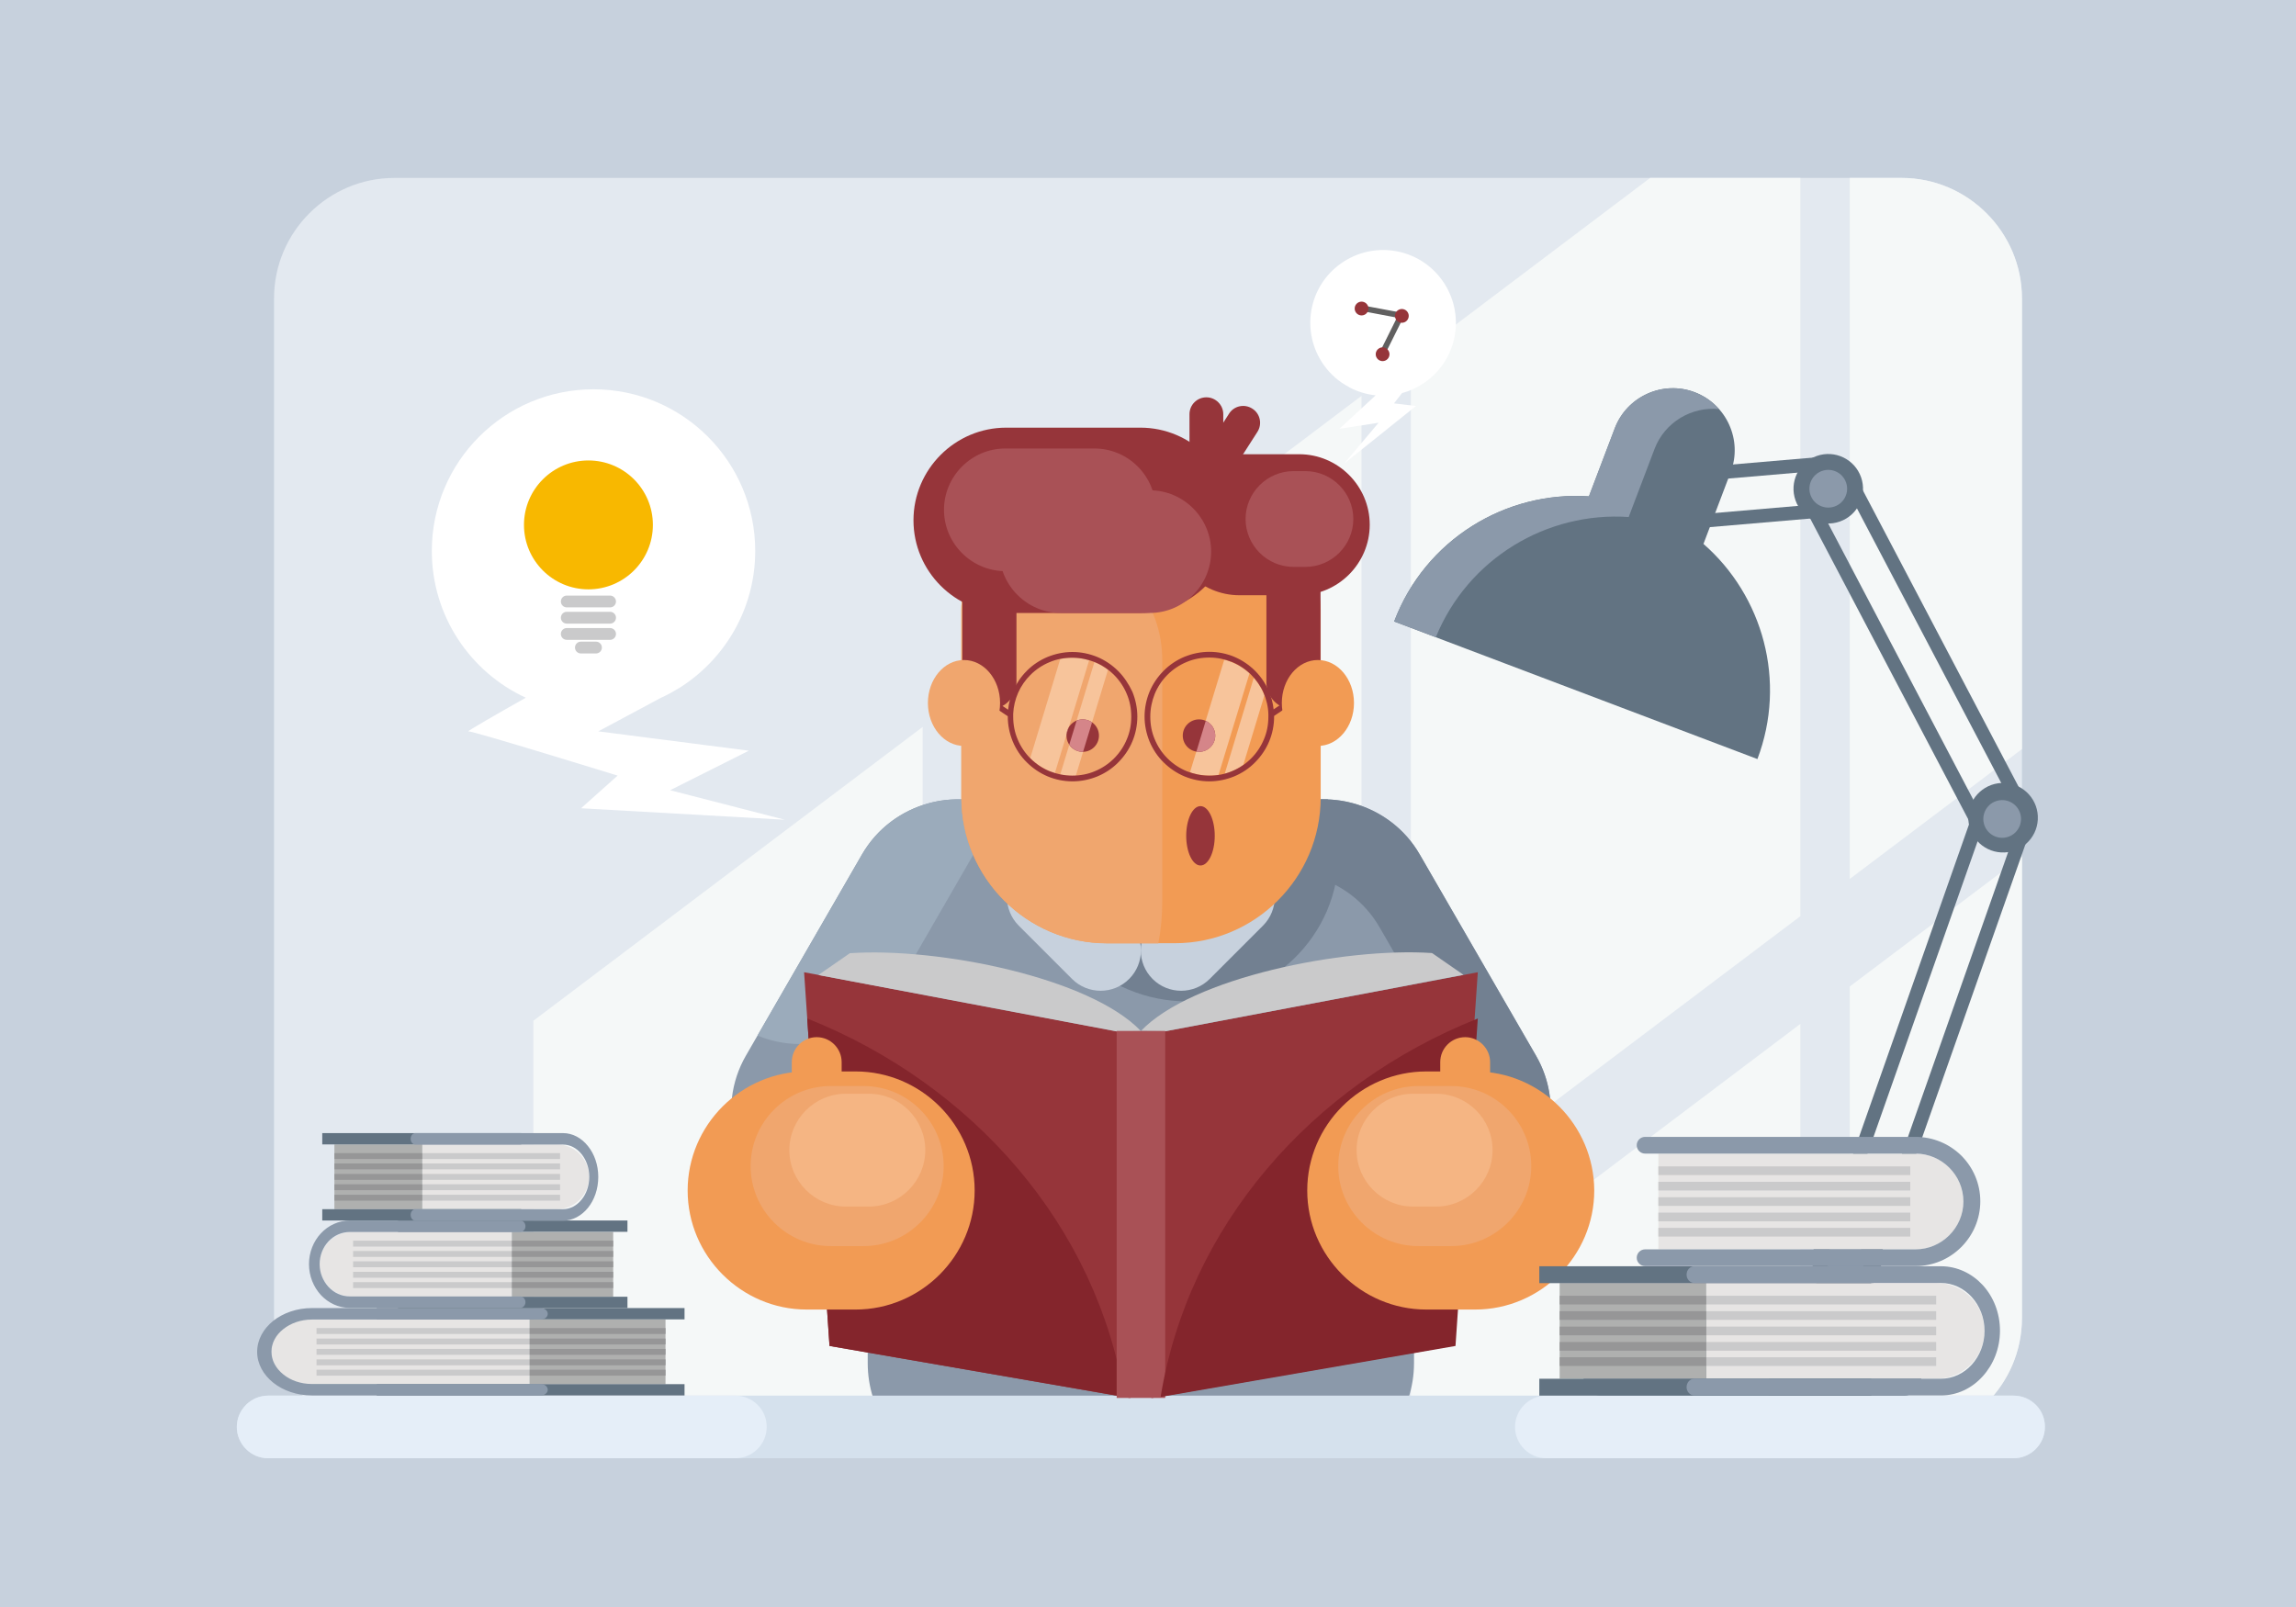 <?xml version="1.0" encoding="utf-8"?>
<!-- Generator: Adobe Illustrator 21.0.0, SVG Export Plug-In . SVG Version: 6.00 Build 0)  -->
<svg version="1.1" id="Layer_1" xmlns="http://www.w3.org/2000/svg" xmlns:xlink="http://www.w3.org/1999/xlink" x="0px" y="0px"
	 width="1400px" height="980px" viewBox="0 0 1400 980" style="enable-background:new 0 0 1400 980;" xml:space="preserve">
<style type="text/css">
	.st0{fill-rule:evenodd;clip-rule:evenodd;fill:#C7D1DD;}
	.st1{fill-rule:evenodd;clip-rule:evenodd;fill:#E3E9F0;}
	.st2{fill-rule:evenodd;clip-rule:evenodd;fill:#F5F8F8;}
	.st3{fill-rule:evenodd;clip-rule:evenodd;fill:#8B99AA;}
	.st4{fill-rule:evenodd;clip-rule:evenodd;fill:#728091;}
	.st5{fill-rule:evenodd;clip-rule:evenodd;fill:#9BABBB;}
	.st6{fill-rule:evenodd;clip-rule:evenodd;fill:#F29B54;}
	.st7{fill-rule:evenodd;clip-rule:evenodd;fill:#F0A66E;}
	.st8{fill-rule:evenodd;clip-rule:evenodd;fill:#F7C49B;}
	.st9{fill-rule:evenodd;clip-rule:evenodd;fill:#96353A;}
	.st10{fill-rule:evenodd;clip-rule:evenodd;fill:#D58589;}
	.st11{fill-rule:evenodd;clip-rule:evenodd;fill:#A95156;}
	.st12{fill-rule:evenodd;clip-rule:evenodd;fill:#D5E1ED;}
	.st13{fill-rule:evenodd;clip-rule:evenodd;fill:#E5EEF8;}
	.st14{fill-rule:evenodd;clip-rule:evenodd;fill:#E7E5E4;}
	.st15{fill-rule:evenodd;clip-rule:evenodd;fill:#AFB0AF;}
	.st16{fill-rule:evenodd;clip-rule:evenodd;fill:#627382;}
	.st17{fill-rule:evenodd;clip-rule:evenodd;fill:#CACACB;}
	.st18{fill-rule:evenodd;clip-rule:evenodd;fill:#969697;}
	.st19{fill-rule:evenodd;clip-rule:evenodd;fill:#FFFFFF;}
	.st20{fill-rule:evenodd;clip-rule:evenodd;fill:#F8B800;}
	.st21{fill-rule:evenodd;clip-rule:evenodd;fill:#84252C;}
	.st22{fill-rule:evenodd;clip-rule:evenodd;fill:#F5B583;}
	.st23{fill-rule:evenodd;clip-rule:evenodd;fill:#616060;}
</style>
<g>
	<rect y="0" class="st0" width="1400" height="980"/>
	<path class="st1" d="M1159.5,108.5h-919c-40.4,0-73.4,33-73.4,73.4v621.8c0,40.4,33,73.4,73.4,73.4h919c40.4,0,73.4-33,73.4-73.4
		V182C1232.9,141.6,1199.9,108.5,1159.5,108.5z"/>
	<polygon class="st2" points="830.2,877.2 830.2,826.4 762.9,877.2 	"/>
	<polygon class="st2" points="592.7,877.2 675.8,877.2 830.2,760.7 830.2,241.4 592.7,420.6 	"/>
	<polygon class="st2" points="325.2,877.2 562.6,877.2 562.6,443.3 325.2,622.5 	"/>
	<path class="st2" d="M1159.5,108.5h-31.6V536l105-79.2V182C1232.9,141.6,1199.9,108.5,1159.5,108.5z"/>
	<path class="st2" d="M1127.9,877.2h31.6c40.4,0,73.4-33,73.4-73.4V522.4l-105,79.2V877.2z"/>
	<polygon class="st2" points="860.3,877.2 1097.8,877.2 1097.8,624.4 860.3,803.6 	"/>
	<polygon class="st2" points="860.3,218.6 860.3,737.9 1097.8,558.7 1097.8,108.5 1006.2,108.5 	"/>
	<path class="st3" d="M865.7,521.1c-17.8-30.9-56.9-42.3-88.4-26.6H598.8c-38.3,0-69.7,31.4-69.7,69.7v267.1
		c0,14.6,4.5,28.1,12.3,39.4h308.5c7.7-11.2,12.3-24.8,12.3-39.4v-88.4c16.3,4,34.1,2,49.7-7c32.1-18.5,43.2-60,24.7-92.1
		L865.7,521.1z"/>
	<path class="st4" d="M865.7,521.1c-18.5-32.1-60-43.2-92.1-24.7v0c-19,11-30.6,29.9-33.1,50.3c2.7-2.1,5.5-4.1,8.6-5.9
		c32.1-18.5,73.6-7.4,92.1,24.7L912,688.2c7.6,13.1,10.2,27.8,8.5,41.8c25.4-20.5,32.9-57.2,16.1-86.2L865.7,521.1z"/>
	<path class="st4" d="M777.3,494.5H636.2c-2.6,8.3-4,17.2-4,26.3c0,49.6,41.2,89.9,92,89.9c50.8,0,92-40.2,92-89.9
		c0-11.8-2.3-23-6.5-33.3C798.8,487.1,787.6,489.3,777.3,494.5z"/>
	<path class="st3" d="M617.7,496.4L617.7,496.4c-32.1-18.5-73.6-7.4-92.1,24.7l-70.8,122.7c-18.5,32.1-7.4,73.6,24.7,92.1h0
		c32.1,18.5,73.6,7.4,92.1-24.7l70.8-122.7C660.9,556.4,649.8,515,617.7,496.4z"/>
	<path class="st5" d="M525.6,521.1l-63.7,110.4c30.8,12.9,67.3,1.1,84.4-28.5L610,492.6C579.3,479.8,542.7,491.5,525.6,521.1z"/>
	<path class="st0" d="M656,529.7c-9.6-9.6-25.2-9.6-34.8,0c-9.6,9.6-9.6,25.2,0,34.8l32.5,32.5c9.6,9.6,25.2,9.6,34.8,0h0
		c9.6-9.6,9.6-25.2,0-34.8L656,529.7z"/>
	<path class="st0" d="M735.3,529.7l-32.5,32.5c-9.6,9.6-9.6,25.2,0,34.8c9.6,9.6,25.2,9.6,34.8,0l32.5-32.5c9.6-9.6,9.6-25.2,0-34.8
		C760.6,520.2,744.9,520.2,735.3,529.7z"/>
	<path class="st6" d="M756,322.5H635.4c-27.1,0-49.2,22.2-49.2,49.2v114.7c0,48.8,39.9,88.8,88.8,88.8h41.5
		c48.8,0,88.8-39.9,88.8-88.8V371.8C805.2,344.7,783,322.5,756,322.5z"/>
	<path class="st7" d="M655.6,339.3h-57.1c-7.7,8.7-12.3,20.1-12.3,32.5v114.7c0,48.8,39.9,88.8,88.8,88.8h31.3
		c1.6-8.2,2.4-16.8,2.4-25.5V402.5C708.7,367.7,684.8,339.3,655.6,339.3z"/>
	<path class="st8" d="M646.5,472.3c2.4,0.5,4.8,0.8,7.4,0.8c0.7,0,1.4,0,2.1-0.1l19.6-64.5c-2.5-1.9-5.3-3.5-8.3-4.7L646.5,472.3z"
		/>
	<path class="st8" d="M653.9,401.1c-2.5,0-5,0.3-7.4,0.8l-18.3,60.4c4.1,4.2,9.3,7.4,15,9.2l20.9-68.8
		C660.9,401.6,657.4,401.1,653.9,401.1z"/>
	<path class="st8" d="M746.5,402.3L725.6,471c3.7,1.3,7.7,2,11.9,2c1.9,0,3.7-0.1,5.5-0.4l18.9-62
		C757.5,406.7,752.3,403.8,746.5,402.3z"/>
	<path class="st8" d="M746.8,471.8c4.1-1.1,7.9-2.9,11.3-5.3l12.9-42.5c-1.5-3.9-3.7-7.5-6.5-10.7L746.8,471.8z"/>
	<ellipse class="st9" cx="732" cy="509.7" rx="8.7" ry="18.1"/>
	<path class="st9" d="M603.3,329.5L603.3,329.5c-9.1,0-16.5,7.4-16.5,16.5v70.1c0,9.1,7.4,16.5,16.5,16.5h0
		c9.1,0,16.5-7.4,16.5-16.5V346C619.8,336.9,612.3,329.5,603.3,329.5z"/>
	<path class="st9" d="M788.7,329.5c-9.1,0-16.5,7.4-16.5,16.5v70.1c0,9.1,7.4,16.5,16.5,16.5c9.1,0,16.5-7.4,16.5-16.5V346
		C805.2,336.9,797.8,329.5,788.7,329.5z"/>
	<path class="st9" d="M695.4,260.8h-81.9c-31.1,0-56.5,25.4-56.5,56.5c0,31.1,25.4,56.5,56.5,56.5h81.9c31.1,0,56.5-25.4,56.5-56.5
		C751.9,286.3,726.5,260.8,695.4,260.8z"/>
	<path class="st9" d="M792.2,277h-36.4c-23.7,0-43,19.4-43,43c0,23.7,19.4,43,43,43h36.4c23.7,0,43-19.4,43-43
		C835.2,296.3,815.8,277,792.2,277z"/>
	<circle class="st9" cx="731.1" cy="448.6" r="9.9"/>
	<circle class="st9" cx="660.2" cy="448.6" r="9.9"/>
	<path class="st10" d="M651.6,443.7c-0.7,1.2-1.1,2.6-1.3,4.1L651.6,443.7z"/>
	<path class="st10" d="M656.5,439.4l-4.5,14.7c1.8,2.6,4.8,4.4,8.2,4.4l0.2,0l5.5-18c-1.6-1.1-3.6-1.8-5.7-1.8
		C658.9,438.7,657.7,439,656.5,439.4z"/>
	<path class="st10" d="M735.2,439.6l-5.7,18.8c0.5,0.1,1.1,0.1,1.6,0.1c5.5,0,9.9-4.4,9.9-9.9C741,444.6,738.6,441.1,735.2,439.6z"
		/>
	<path class="st9" d="M681.8,409.2c-3.6-3.6-8-6.6-12.8-8.6c-4.7-1.9-9.7-3-15.1-3c-5.3,0-10.4,1.1-15.1,3c-4.8,2-9.2,4.9-12.8,8.6
		c-3.4,3.4-6.2,7.5-8.2,12c-1.6,3.6-2.7,7.5-3.1,11.6l-26.9-18.2c-0.8-0.5-1.9-0.3-2.4,0.5c-0.5,0.8-0.3,1.9,0.5,2.4l28.6,19.3
		l0,0.2c0,5.3,1.1,10.4,3,15.1c2,4.8,4.9,9.2,8.6,12.8c3.6,3.6,8,6.6,12.8,8.6c4.6,1.9,9.7,3,15.1,3c5.3,0,10.4-1.1,15.1-3
		c4.8-2,9.2-4.9,12.8-8.6c3.6-3.6,6.6-8,8.6-12.8c1.9-4.6,3-9.7,3-15.1c0-5.3-1.1-10.4-3-15.1C688.3,417.2,685.4,412.8,681.8,409.2z
		 M687.1,450.8c-1.8,4.4-4.5,8.4-7.8,11.7c-3.3,3.3-7.3,6-11.7,7.8c-4.2,1.8-8.9,2.7-13.8,2.7c-4.9,0-9.5-1-13.8-2.7
		c-4.4-1.8-8.4-4.5-11.7-7.8c-3.3-3.3-6-7.3-7.8-11.7c-1.8-4.2-2.7-8.9-2.7-13.8l0-1.7c0.2-4.5,1.3-8.9,3-12.8
		c1.8-4.1,4.4-7.8,7.5-10.9c3.3-3.3,7.3-6,11.7-7.8c4.2-1.8,8.9-2.7,13.8-2.7c4.9,0,9.5,1,13.8,2.7c4.4,1.8,8.4,4.5,11.7,7.8
		c3.3,3.3,6,7.3,7.8,11.7c1.8,4.2,2.7,8.9,2.7,13.8C689.8,442,688.9,446.6,687.1,450.8z"/>
	<path class="st9" d="M803.3,414.6l-26.7,18c-0.4-4-1.5-7.8-3-11.3c-2-4.6-4.8-8.7-8.3-12.2c-3.6-3.6-8-6.6-12.8-8.6
		c-4.6-1.9-9.7-3-15.1-3c-5.3,0-10.4,1.1-15.1,3c-4.8,2-9.2,4.9-12.8,8.6c-3.6,3.6-6.6,8-8.6,12.8c-1.9,4.7-3,9.7-3,15.1
		c0,5.3,1.1,10.4,3,15.1c2,4.8,4.9,9.2,8.6,12.8c3.6,3.6,8,6.6,12.8,8.6c4.7,1.9,9.7,3,15.1,3c5.3,0,10.4-1.1,15.1-3
		c4.8-2,9.2-4.9,12.8-8.6c3.6-3.6,6.6-8,8.6-12.8c1.9-4.6,3-9.7,3-15.1l0-0.4l28.4-19.1c0.8-0.5,1-1.6,0.5-2.4
		C805.2,414.3,804.1,414.1,803.3,414.6z M770.7,450.8c-1.8,4.4-4.5,8.4-7.8,11.7c-3.3,3.3-7.3,6-11.7,7.8c-4.2,1.8-8.9,2.7-13.8,2.7
		s-9.5-1-13.8-2.7c-4.4-1.8-8.4-4.5-11.7-7.8c-3.3-3.3-6-7.3-7.8-11.7c-1.8-4.2-2.7-8.9-2.7-13.8c0-4.9,1-9.5,2.7-13.8
		c1.8-4.4,4.5-8.4,7.8-11.7c3.3-3.3,7.3-6,11.7-7.8c4.2-1.8,8.9-2.7,13.8-2.7s9.5,1,13.8,2.7c4.4,1.8,8.4,4.5,11.7,7.8
		c3.2,3.2,5.8,6.9,7.6,11.1c1.7,4,2.8,8.4,2.9,13c0,0.1,0,0.1,0,0.2l0,1.2C773.4,442,772.5,446.6,770.7,450.8z"/>
	<ellipse class="st7" cx="587.8" cy="428.7" rx="22" ry="26.2"/>
	<ellipse class="st6" cx="803.6" cy="428.7" rx="22" ry="26.2"/>
	<path class="st11" d="M667.3,273.5H613c-20.6,0-37.4,16.9-37.4,37.4v0c0,20.6,16.9,37.4,37.4,37.4h54.3c20.6,0,37.4-16.8,37.4-37.4
		v0C704.7,290.3,687.9,273.5,667.3,273.5z"/>
	<path class="st11" d="M701.1,299h-54.3c-20.6,0-37.4,16.9-37.4,37.4v0c0,20.6,16.9,37.4,37.4,37.4h54.3c20.6,0,37.4-16.9,37.4-37.4
		v0C738.5,315.9,721.7,299,701.1,299z"/>
	<path class="st11" d="M796,287.3h-7.3c-16,0-29.2,13.1-29.2,29.2v0c0,16,13.1,29.2,29.2,29.2h7.3c16,0,29.2-13.1,29.2-29.2v0
		C825.2,300.4,812,287.3,796,287.3z"/>
	<path class="st12" d="M1227.8,851.1H163.5c-10.5,0-19.1,8.6-19.1,19.1v0c0,10.5,8.6,19.1,19.1,19.1h1064.3
		c10.5,0,19.1-8.6,19.1-19.1v0C1247,859.7,1238.4,851.1,1227.8,851.1z"/>
	<path class="st13" d="M448.4,851.1H163.5c-10.5,0-19.1,8.6-19.1,19.1v0c0,10.5,8.6,19.1,19.1,19.1h284.9c10.5,0,19.1-8.6,19.1-19.1
		v0C467.6,859.7,459,851.1,448.4,851.1z"/>
	<g>
		<path class="st14" d="M165.5,824.4c0,10.9,8.9,19.7,19.7,19.7h137.6v-39.5H185.3C174.4,804.7,165.5,813.5,165.5,824.4z"/>
		<rect x="322.9" y="804.7" class="st15" width="82.9" height="39.5"/>
		<rect x="229.7" y="844.1" class="st16" width="187.7" height="6.9"/>
		<rect x="229.7" y="797.7" class="st16" width="187.7" height="6.9"/>
		<path class="st3" d="M172.8,810.5c4.5-3.6,10.7-5.8,17.4-5.8h139.5c2.4,0,4.3-1.6,4.3-3.5c0-1.9-1.9-3.5-4.3-3.5H190.2
			c-9.2,0-17.5,3-23.6,7.8c-6,4.8-9.8,11.5-9.8,18.9c0,7.3,3.8,14,9.8,18.8c6,4.8,14.4,7.8,23.6,7.8h139.5c2.4,0,4.3-1.6,4.3-3.5
			c0-1.9-1.9-3.5-4.3-3.5H190.2c-6.8,0-13-2.2-17.4-5.8c-4.5-3.6-7.3-8.5-7.3-13.9C165.5,819,168.3,814,172.8,810.5z"/>
		<g>
			<rect x="193" y="809.9" class="st17" width="129.9" height="3.6"/>
			<rect x="322.9" y="809.9" class="st18" width="82.9" height="3.6"/>
			<rect x="193" y="816.3" class="st17" width="129.9" height="3.6"/>
			<rect x="193" y="822.6" class="st17" width="129.9" height="3.6"/>
			<rect x="193" y="829" class="st17" width="129.9" height="3.6"/>
			<rect x="193" y="835.3" class="st17" width="129.9" height="3.6"/>
			<rect x="322.9" y="816.3" class="st18" width="82.9" height="3.6"/>
			<rect x="322.9" y="822.6" class="st18" width="82.9" height="3.6"/>
			<rect x="322.9" y="829" class="st18" width="82.9" height="3.6"/>
			<rect x="322.9" y="835.3" class="st18" width="82.9" height="3.6"/>
		</g>
	</g>
	<g>
		<path class="st14" d="M194.9,771c0,10.9,8.9,19.7,19.7,19.7h97.5v-39.5h-97.5C203.8,751.3,194.9,760.2,194.9,771z"/>
		<rect x="312.1" y="751.3" class="st15" width="61.8" height="39.5"/>
		<rect x="242.7" y="790.8" class="st16" width="139.9" height="6.9"/>
		<rect x="242.7" y="744.3" class="st16" width="139.9" height="6.9"/>
		<path class="st3" d="M213.3,751.3h103.9c1.8,0,3.2-1.6,3.2-3.5c0-1.9-1.4-3.5-3.2-3.5H213.3c-6.8,0-13.1,3-17.6,7.8
			c-4.5,4.8-7.3,11.5-7.3,18.8c0,7.3,2.8,14,7.3,18.9c4.5,4.8,10.7,7.8,17.6,7.8h103.9c1.8,0,3.2-1.6,3.2-3.5c0-1.9-1.4-3.5-3.2-3.5
			H213.3c-5.1,0-9.7-2.2-13-5.8c-3.3-3.6-5.4-8.5-5.4-13.9c0-5.4,2.1-10.4,5.4-13.9C203.6,753.5,208.2,751.3,213.3,751.3z"/>
		<g>
			<rect x="215.3" y="756.6" class="st17" width="96.8" height="3.6"/>
			<rect x="312.1" y="756.6" class="st18" width="61.8" height="3.6"/>
			<rect x="215.3" y="762.9" class="st17" width="96.8" height="3.6"/>
			<rect x="215.3" y="769.2" class="st17" width="96.8" height="3.6"/>
			<rect x="215.3" y="775.6" class="st17" width="96.8" height="3.6"/>
			<rect x="215.3" y="781.9" class="st17" width="96.8" height="3.6"/>
			<rect x="312.1" y="762.9" class="st18" width="61.8" height="3.6"/>
			<rect x="312.1" y="769.2" class="st18" width="61.8" height="3.6"/>
			<rect x="312.1" y="775.6" class="st18" width="61.8" height="3.6"/>
			<rect x="312.1" y="781.9" class="st18" width="61.8" height="3.6"/>
		</g>
	</g>
	<g>
		<path class="st14" d="M339.5,697.9h-82v39.5h82c10.9,0,19.7-8.9,19.7-19.7C359.2,706.8,350.4,697.9,339.5,697.9z"/>
		<rect x="203.9" y="697.9" class="st15" width="53.6" height="39.5"/>
		<rect x="196.5" y="691" class="st16" width="121.3" height="6.9"/>
		<rect x="196.5" y="737.4" class="st16" width="121.3" height="6.9"/>
		<path class="st3" d="M343.3,691h-90.1c-1.5,0-2.8,1.6-2.8,3.5c0,1.9,1.3,3.5,2.8,3.5h90.1c4.4,0,8.4,2.2,11.3,5.8
			c2.9,3.6,4.7,8.5,4.7,13.9c0,5.4-1.8,10.4-4.7,13.9c-2.9,3.6-6.9,5.8-11.3,5.8h-90.1c-1.5,0-2.8,1.6-2.8,3.5
			c0,1.9,1.3,3.5,2.8,3.5h90.1c5.9,0,11.3-3,15.2-7.8c3.9-4.8,6.3-11.5,6.3-18.9c0-7.3-2.4-14-6.3-18.8
			C354.6,694,349.2,691,343.3,691z"/>
		<g>
			<rect x="257.5" y="703.2" class="st17" width="84" height="3.6"/>
			<rect x="203.9" y="703.2" class="st18" width="53.6" height="3.6"/>
			<rect x="257.5" y="709.5" class="st17" width="84" height="3.6"/>
			<rect x="257.5" y="715.9" class="st17" width="84" height="3.6"/>
			<rect x="257.5" y="722.2" class="st17" width="84" height="3.6"/>
			<rect x="257.5" y="728.6" class="st17" width="84" height="3.6"/>
			<rect x="203.9" y="709.5" class="st18" width="53.6" height="3.6"/>
			<rect x="203.9" y="715.9" class="st18" width="53.6" height="3.6"/>
			<rect x="203.9" y="722.2" class="st18" width="53.6" height="3.6"/>
			<rect x="203.9" y="728.6" class="st18" width="53.6" height="3.6"/>
		</g>
	</g>
	<path class="st19" d="M456.6,457.8L364.8,446l37.9-20.3c3.8-1.7,7.4-3.7,11-5.9l0.1,0l0,0c28-17.4,46.7-48.4,46.7-83.8
		c0-54.4-44.1-98.6-98.6-98.6c-54.4,0-98.6,44.1-98.6,98.6c0,39.7,23.5,73.9,57.3,89.5c-17.8,10-36.3,20.7-35,20.5
		c2.3-0.4,91,27,91,27l-22.3,19.9l124.2,7l-69.9-18L456.6,457.8z"/>
	<circle class="st20" cx="358.8" cy="320.1" r="39.3"/>
	<path class="st17" d="M372,363.2h-26.4c-2,0-3.6,1.6-3.6,3.6v0c0,2,1.6,3.6,3.6,3.6H372c2,0,3.6-1.6,3.6-3.6v0
		C375.6,364.9,374,363.2,372,363.2z"/>
	<path class="st17" d="M372,373.1h-26.4c-2,0-3.6,1.6-3.6,3.6v0c0,2,1.6,3.6,3.6,3.6H372c2,0,3.6-1.6,3.6-3.6v0
		C375.6,374.7,374,373.1,372,373.1z"/>
	<path class="st17" d="M372,383h-26.4c-2,0-3.6,1.6-3.6,3.6c0,2,1.6,3.6,3.6,3.6H372c2,0,3.6-1.6,3.6-3.6
		C375.6,384.6,374,383,372,383z"/>
	<path class="st17" d="M363.4,391.3h-9.2c-2,0-3.6,1.6-3.6,3.6v0c0,2,1.6,3.6,3.6,3.6h9.2c2,0,3.6-1.6,3.6-3.6v0
		C367,392.9,365.4,391.3,363.4,391.3z"/>
	<polygon class="st9" points="505.8,820.8 689.2,852.6 689.2,630.5 490.3,592.9 	"/>
	<path class="st21" d="M492.2,621.1l13.6,199.7l179.8,31.1C668.8,748.1,593.9,661.6,492.2,621.1z"/>
	<polygon class="st9" points="702.1,852.6 885.5,820.8 901.1,592.9 702.1,630.5 	"/>
	<path class="st6" d="M521.7,653.4h-29.8c-39.9,0-72.6,32.7-72.6,72.6c0,39.9,32.7,72.6,72.6,72.6h29.8c39.9,0,72.6-32.7,72.6-72.6
		C594.3,686.1,561.6,653.4,521.7,653.4z"/>
	<path class="st17" d="M518.2,581.3L499,594.6l181.9,34.4l14.8-0.2C664.7,596.2,572.1,577.6,518.2,581.3z"/>
	<path class="st17" d="M695.7,628.7l14.8,0.2l181.9-34.4l-19.2-13.3C819.3,577.6,726.7,596.2,695.7,628.7z"/>
	<rect x="680.9" y="628.7" class="st11" width="29.6" height="223.8"/>
	<path class="st6" d="M498,632.5c-8.4,0-15.2,6.8-15.2,15.2v11.3c0,8.4,6.9,15.2,15.2,15.2c8.4,0,15.2-6.9,15.2-15.2v-11.3
		C513.2,639.4,506.4,632.5,498,632.5z"/>
	<path class="st7" d="M526.6,662.3h-20.1c-26.9,0-48.8,22-48.8,48.8c0,26.9,22,48.8,48.8,48.8h20.1c26.9,0,48.8-22,48.8-48.8
		C575.4,684.2,553.4,662.3,526.6,662.3z"/>
	<path class="st22" d="M529.8,667h-14.1c-18.9,0-34.4,15.5-34.4,34.4c0,18.9,15.5,34.4,34.4,34.4h14.1c18.9,0,34.4-15.5,34.4-34.4
		C564.2,682.5,548.7,667,529.8,667z"/>
	<path class="st21" d="M707.7,851.9l179.8-31.1l13.6-199.7C799.4,661.6,724.5,748.1,707.7,851.9z"/>
	<path class="st6" d="M893.4,632.5c-8.4,0-15.2,6.8-15.2,15.2v11.3c0,8.4,6.9,15.2,15.2,15.2c8.4,0,15.2-6.9,15.2-15.2v-11.3
		C908.6,639.4,901.7,632.5,893.4,632.5z"/>
	<path class="st6" d="M899.5,653.4h-29.8c-39.9,0-72.6,32.7-72.6,72.6c0,39.9,32.7,72.6,72.6,72.6h29.8c39.9,0,72.6-32.7,72.6-72.6
		C972,686.1,939.4,653.4,899.5,653.4z"/>
	<path class="st7" d="M884.9,662.3h-20.1c-26.9,0-48.8,22-48.8,48.8c0,26.9,22,48.8,48.8,48.8h20.1c26.9,0,48.8-22,48.8-48.8
		C933.7,684.2,911.7,662.3,884.9,662.3z"/>
	<path class="st22" d="M875.7,667h-14.1c-18.9,0-34.4,15.5-34.4,34.4c0,18.9,15.5,34.4,34.4,34.4h14.1c18.9,0,34.4-15.5,34.4-34.4
		C910.2,682.5,894.7,667,875.7,667z"/>
	<g>
		<path class="st19" d="M817.6,160.7c-20,14.2-24.6,41.9-10.4,61.9c4.2,5.9,9.5,10.4,15.5,13.5l-0.2,0.2l0.4,0
			c5,2.6,10.4,4.2,15.9,4.8l-22.1,20.4l23.9-3.7l-20.9,24.8l43.7-35L850,246c0,0,2-2.6,4.9-6.3c5-1.3,9.8-3.6,14.2-6.7
			c20-14.2,24.6-41.9,10.4-61.9C865.3,151.1,837.6,146.5,817.6,160.7z"/>
		<g>
			<path class="st23" d="M854.7,190.7l-24.6-4.6c-0.9-0.2-1.9,0.4-2,1.4c-0.2,1,0.4,1.9,1.4,2l22.3,4.2l-10.6,21.3
				c-0.4,0.9-0.1,1.9,0.8,2.3c0.9,0.4,1.9,0.1,2.3-0.8l11.6-23.3c0.1-0.2,0.2-0.3,0.2-0.5C856.3,191.8,855.6,190.9,854.7,190.7z"/>
			
				<ellipse transform="matrix(0.815 -0.58 0.58 0.815 44.955 516.296)" class="st9" cx="829.8" cy="187.9" rx="4.2" ry="4.2"/>
			
				<ellipse transform="matrix(0.815 -0.58 0.58 0.815 46.802 531.303)" class="st9" cx="854.4" cy="192.5" rx="4.2" ry="4.2"/>
			
				<ellipse transform="matrix(0.815 -0.58 0.58 0.815 31.089 528.914)" class="st9" cx="842.7" cy="215.8" rx="4.2" ry="4.2"/>
		</g>
	</g>
	<path class="st9" d="M735.6,242.3L735.6,242.3c-5.7,0-10.3,4.6-10.3,10.3v29.1c0,5.7,4.6,10.3,10.3,10.3h0
		c5.7,0,10.3-4.6,10.3-10.3v-29.1C745.9,246.9,741.2,242.3,735.6,242.3z"/>
	<path class="st9" d="M763.6,249.2c-4.8-3.1-11.2-1.7-14.2,3.1l-15.7,24.5c-3.1,4.8-1.7,11.2,3.1,14.2c4.8,3.1,11.2,1.7,14.2-3.1
		l15.7-24.5C769.8,258.6,768.4,252.2,763.6,249.2z"/>
	<g>
		<path class="st3" d="M1160.8,804.9H976.3c-5.9,0-10.7,4.8-10.7,10.7v24.8c0,5.9,4.8,10.7,10.7,10.7h184.5
			c5.9,0,10.7-4.8,10.7-10.7v-24.8C1171.5,809.7,1166.7,804.9,1160.8,804.9z"/>
		<path class="st16" d="M1160.8,804.9h-82.3v46.2h82.3c5.9,0,10.7-4.8,10.7-10.7v-24.8C1171.5,809.7,1166.7,804.9,1160.8,804.9z"/>
		<polygon class="st16" points="1204,493.1 1107.7,766.9 1115.5,769.6 1211.9,495.9 		"/>
		<polygon class="st16" points="1134.2,776.3 1142,779 1238.4,505.3 1230.5,502.5 		"/>
		
			<rect x="1177.2" y="278" transform="matrix(0.885 -0.465 0.465 0.885 -47.624 594.596)" class="st16" width="8.3" height="231.6"/>
		
			<rect x="1152.3" y="291.1" transform="matrix(0.885 -0.465 0.465 0.885 -56.556 584.543)" class="st16" width="8.3" height="231.6"/>
		<polygon class="st16" points="1113.1,278.4 1026.7,285.8 1027.4,294.1 1113.8,286.7 		"/>
		<polygon class="st16" points="1034.5,313.8 1035.1,322.1 1121.6,314.7 1120.9,306.4 		"/>
		
			<ellipse transform="matrix(5.323159e-02 -0.999 0.999 5.323159e-02 657.684 1692.072)" class="st16" cx="1221.2" cy="499.2" rx="21.2" ry="21.2"/>
		
			<ellipse transform="matrix(0.943 -0.332 0.332 0.943 -96.486 434.116)" class="st3" cx="1221.2" cy="499.2" rx="11.5" ry="11.5"/>
		
			<ellipse transform="matrix(0.943 -0.332 0.332 0.943 -35.61 387.451)" class="st16" cx="1115.1" cy="297.8" rx="21.2" ry="21.2"/>
		
			<ellipse transform="matrix(0.943 -0.332 0.332 0.943 -35.612 387.432)" class="st3" cx="1115.1" cy="297.8" rx="11.5" ry="11.5"/>
		<rect x="1107.5" y="772.7" class="st16" width="8.3" height="32.1"/>
		<rect x="1134" y="772.7" class="st16" width="8.3" height="32.1"/>
		
			<ellipse transform="matrix(0.195 -0.981 0.981 0.195 153.1 1722.639)" class="st16" cx="1125.7" cy="768.1" rx="21.2" ry="21.2"/>
		
			<ellipse transform="matrix(0.943 -0.332 0.332 0.943 -191.239 417.605)" class="st3" cx="1125.7" cy="768.1" rx="11.5" ry="11.5"/>
		<path class="st16" d="M1038.7,331.7l16.6-43.8c7.4-19.4-2.5-41.3-21.9-48.7c-19.4-7.4-41.3,2.5-48.7,21.9l-15.8,41.6
			C918.2,299.3,869,329,850.1,379l221.5,83.9C1089.6,415.3,1074.9,363.3,1038.7,331.7z"/>
		<path class="st3" d="M1033.3,239.2c-19.4-7.4-41.3,2.5-48.7,21.9l-15.8,41.6C918.2,299.3,869,329,850.1,379l25.4,9.6
			c19.7-48.2,67.9-76.7,117.6-73.3l15.8-41.6c6.2-16.3,22.7-25.9,39.3-24.2C1044.3,245,1039.2,241.5,1033.3,239.2z"/>
	</g>
	<path class="st13" d="M1227.8,851.1H942.9c-10.5,0-19.1,8.6-19.1,19.1v0c0,10.5,8.6,19.1,19.1,19.1h284.9
		c10.5,0,19.1-8.6,19.1-19.1v0C1247,859.7,1238.4,851.1,1227.8,851.1z"/>
	<g>
		<path class="st14" d="M1180.9,782.4h-140.5v58.4h140.5c16.1,0,29.2-13.1,29.2-29.2C1210.1,795.6,1197,782.4,1180.9,782.4z"/>
		<rect x="951" y="782.4" class="st15" width="89.4" height="58.4"/>
		<rect x="938.6" y="840.8" class="st16" width="202.4" height="10.3"/>
		<rect x="938.6" y="772.2" class="st16" width="202.4" height="10.3"/>
		<path class="st3" d="M1183.5,772.2h-150.4c-2.6,0-4.7,2.3-4.7,5.1c0,2.8,2.1,5.1,4.7,5.1h150.4c7.3,0,14,3.3,18.8,8.6
			c4.8,5.3,7.8,12.6,7.8,20.6c0,8-3,15.3-7.8,20.6c-4.8,5.3-11.5,8.6-18.8,8.6h-150.4c-2.6,0-4.7,2.3-4.7,5.1c0,2.8,2.1,5.1,4.7,5.1
			h150.4c9.9,0,18.9-4.4,25.4-11.6c6.5-7.1,10.6-17,10.6-27.9c0-10.9-4-20.7-10.6-27.9C1202.4,776.6,1193.4,772.2,1183.5,772.2z"/>
		<g>
			<rect x="1040.5" y="790.2" class="st17" width="140.1" height="5.3"/>
			<rect x="951" y="790.2" class="st18" width="89.4" height="5.3"/>
			<rect x="1040.5" y="799.6" class="st17" width="140.1" height="5.3"/>
			<rect x="1040.5" y="809" class="st17" width="140.1" height="5.3"/>
			<rect x="1040.5" y="818.4" class="st17" width="140.1" height="5.3"/>
			<rect x="1040.5" y="827.7" class="st17" width="140.1" height="5.3"/>
			<rect x="951" y="799.6" class="st18" width="89.4" height="5.3"/>
			<rect x="951" y="809" class="st18" width="89.4" height="5.3"/>
			<rect x="951" y="818.4" class="st18" width="89.4" height="5.3"/>
			<rect x="951" y="827.7" class="st18" width="89.4" height="5.3"/>
		</g>
	</g>
	<g>
		<path class="st14" d="M1168,703.5h-156.8v58.4H1168c16.1,0,29.2-13.1,29.2-29.2C1197.2,716.7,1184.1,703.5,1168,703.5z"/>
		<path class="st3" d="M1168,693.3h-164.9c-2.8,0-5.1,2.3-5.1,5.1c0,2.8,2.3,5.1,5.1,5.1H1168c8,0,15.3,3.3,20.6,8.6
			c5.3,5.3,8.6,12.6,8.6,20.6c0,8-3.3,15.3-8.6,20.6c-5.3,5.3-12.6,8.6-20.6,8.6h-164.9c-2.8,0-5.1,2.3-5.1,5.1
			c0,2.8,2.3,5.1,5.1,5.1H1168c10.9,0,20.7-4.4,27.9-11.6c7.1-7.1,11.6-17,11.6-27.9c0-10.9-4.4-20.7-11.6-27.9
			C1188.8,697.7,1178.9,693.3,1168,693.3z"/>
		<rect x="1011.2" y="711.3" class="st17" width="153.6" height="5.3"/>
		<rect x="1011.2" y="720.7" class="st17" width="153.6" height="5.3"/>
		<rect x="1011.2" y="730.1" class="st17" width="153.6" height="5.3"/>
		<rect x="1011.2" y="739.5" class="st17" width="153.6" height="5.3"/>
		<rect x="1011.2" y="748.8" class="st17" width="153.6" height="5.3"/>
	</g>
</g>
</svg>
